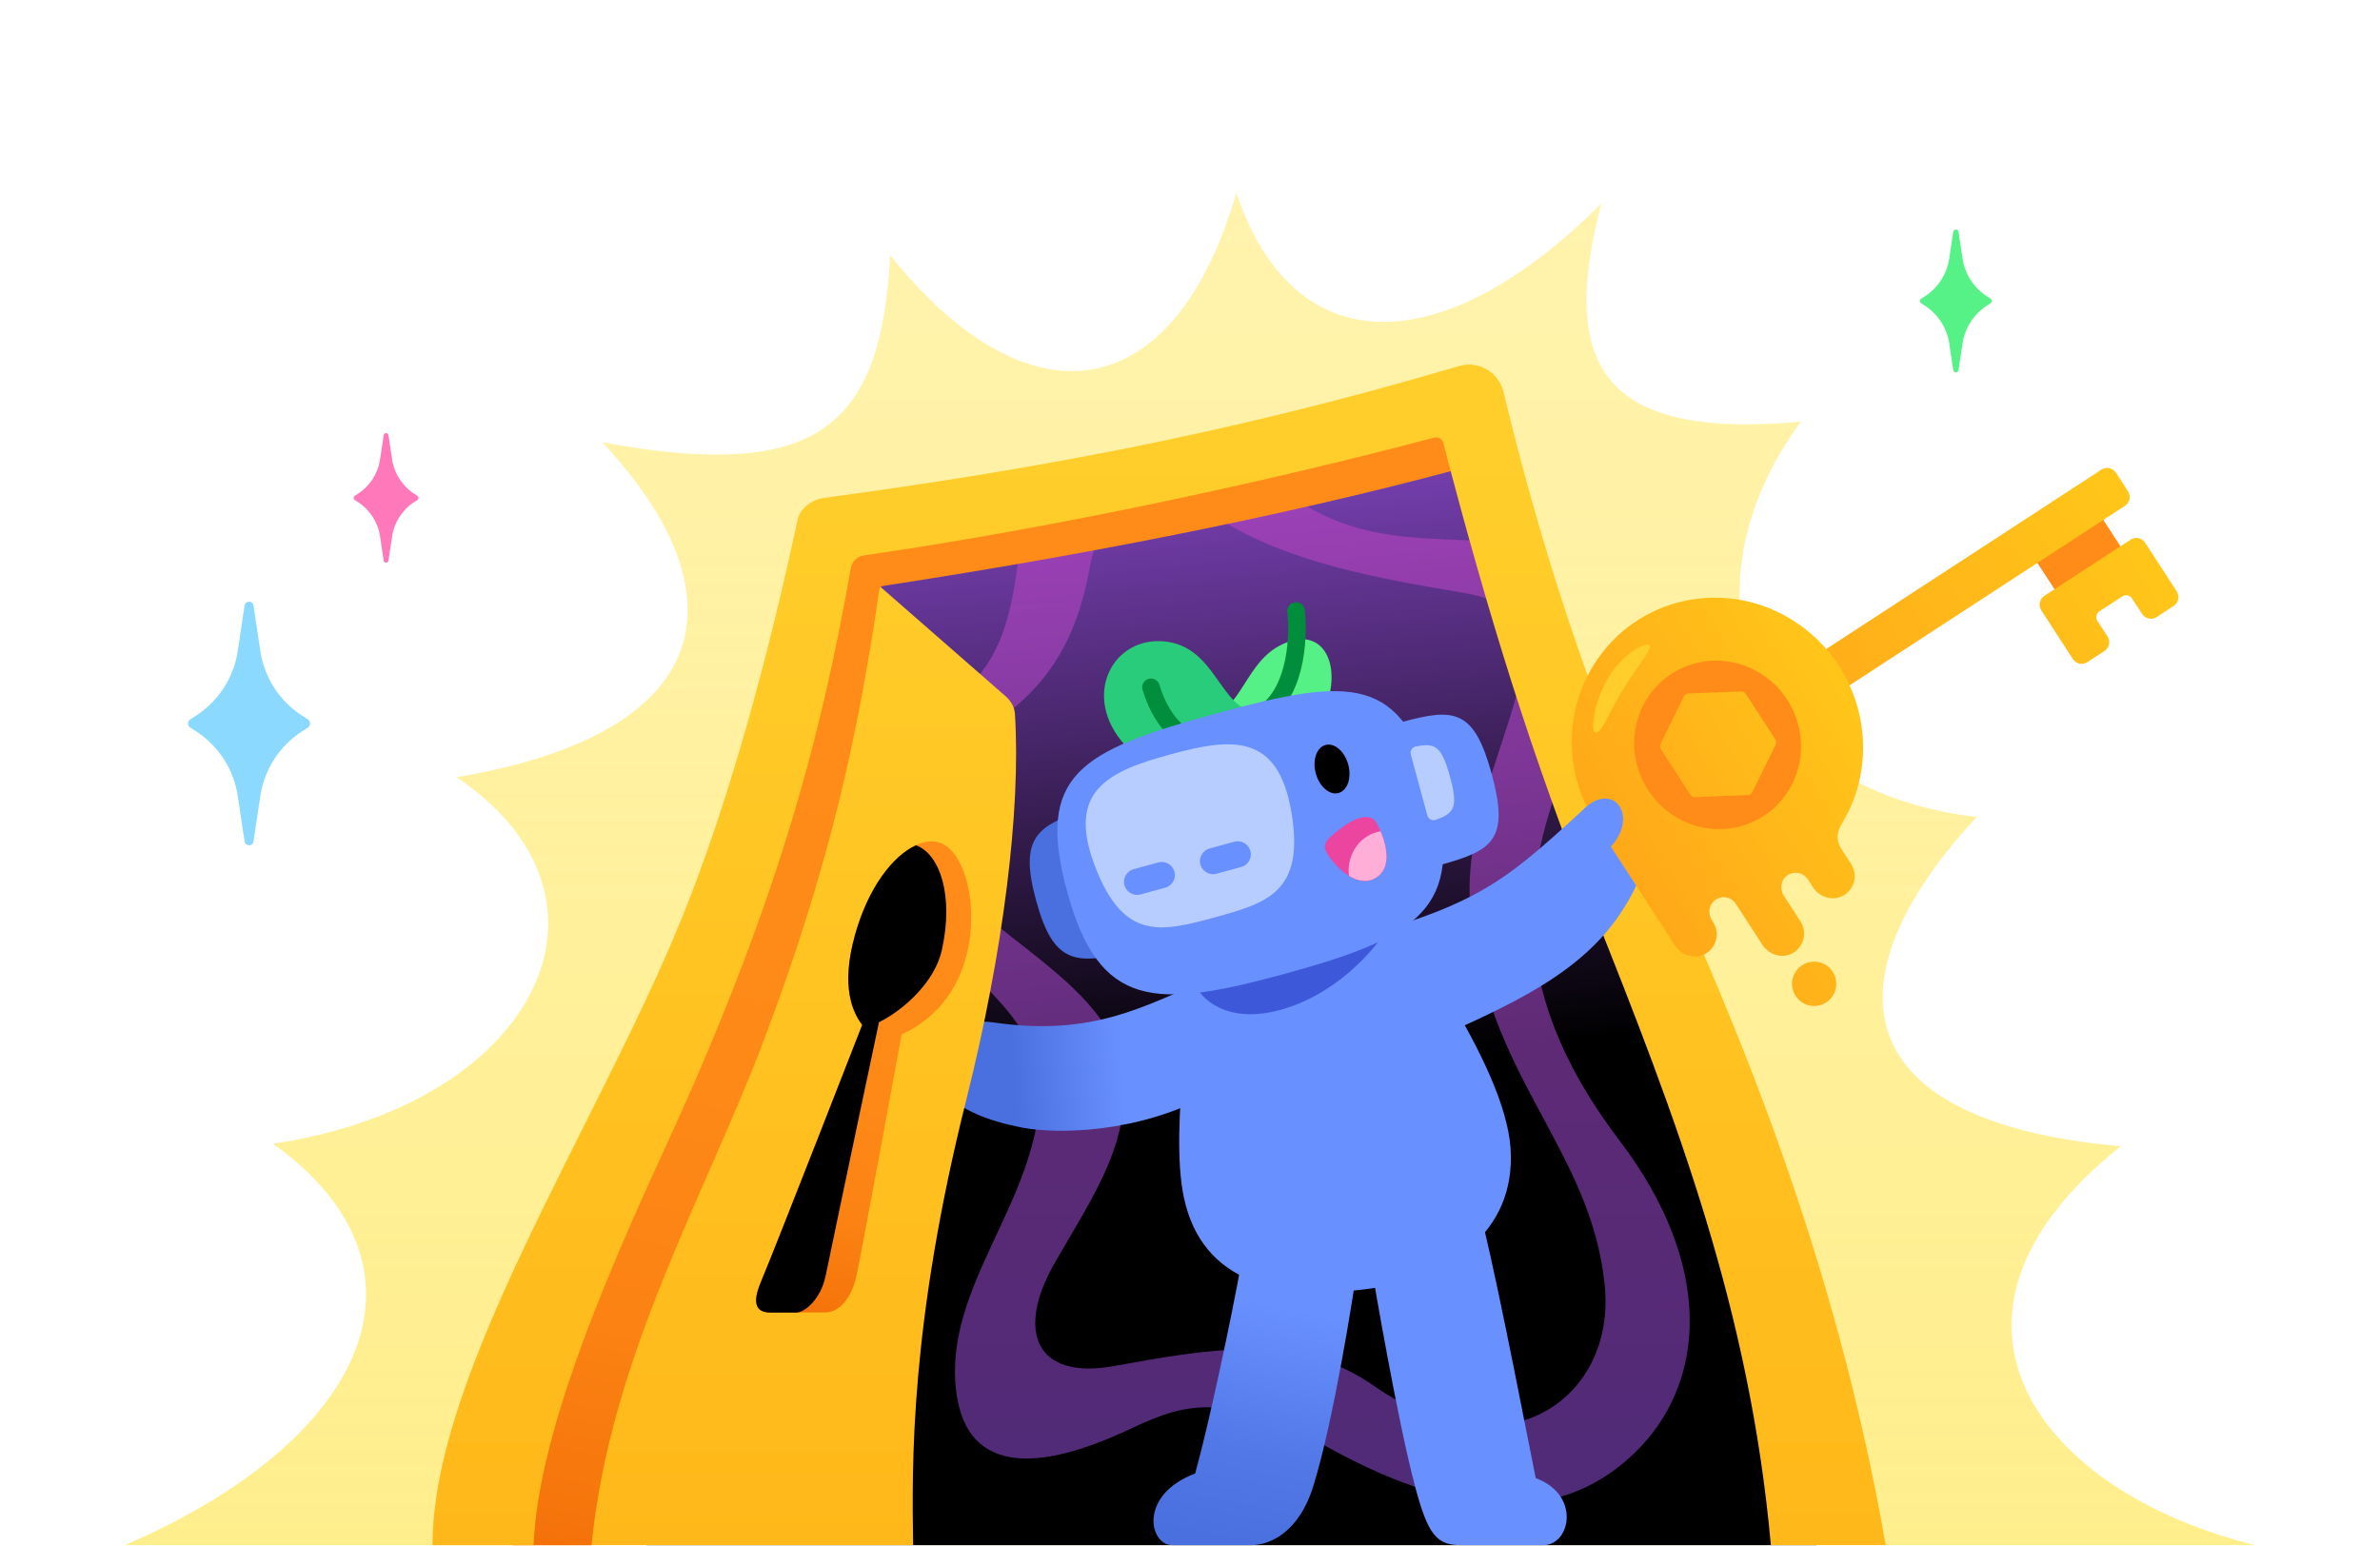 <svg width="271" height="176" viewBox="0 0 271 176" fill="none" xmlns="http://www.w3.org/2000/svg">
<g clip-path="url(#clip0_674_1491)">
<g clip-path="url(#clip1_674_1491)">
<g clip-path="url(#clip2_674_1491)">
<path d="M14.221 175.944C42.031 163.941 50.628 144.273 31.098 130.237C61.341 125.687 72.467 102.218 51.98 88.499C82.619 83.342 84.182 66.974 68.568 50.359C92.919 54.856 100.375 48.793 101.349 29.046C117.252 48.925 133.77 46.215 140.769 21.953C147.364 41.533 164.347 41.163 182.34 23.176C177.255 42.536 183.306 49.963 205.066 48.01C191.367 66.543 197.751 89.757 225.07 93.039C208.684 110.657 208.912 127.597 241.465 130.527C216.973 150.081 232.235 169.907 256.779 175.944H14.221Z" fill="url(#paint0_linear_674_1491)"/>
<path d="M73.618 175.944L93.718 61.685L167.095 45.581L206.857 175.944H73.618Z" fill="url(#paint1_linear_674_1491)"/>
<path opacity="0.6" d="M184.386 129.841C169.431 110.173 174.797 95.987 179.117 84.996L172.083 61.94C166.648 61.139 159.903 61.879 153.651 59.837C147.961 57.98 144.194 54.451 140.795 51.354L117.042 56.563C115.601 63.216 116.049 71.374 111.501 76.847C105.837 83.659 99.777 85.92 100.375 95.855C101.06 107.102 118.622 112.716 118.429 124.174C118.21 136.863 107.461 146.359 108.866 158.335C110.078 168.675 119.527 166.924 127.983 163.035C133.911 160.315 138.538 157.763 151.113 164.751C167.35 173.762 178.494 172.908 186.239 165.331C194.239 157.517 195.284 144.176 184.386 129.841ZM156.382 157.763C147.653 151.665 137.546 153.636 126.815 155.555C117.797 157.174 115.707 151.454 120.089 143.824C124.629 135.904 129.16 129.595 127.693 121.384C126.13 112.602 113.696 106.961 109.156 101.197C103.571 94.095 103.966 88.78 110.596 84.231C116.848 79.945 122.038 75.967 124.084 64.624C125.876 54.698 133.674 55.727 138.134 58.658C146.477 64.131 157.076 65.883 166.92 67.555C182.015 70.133 166.024 87.407 167.42 103.344C169.098 122.581 181.163 130.677 182.726 146.367C184.017 159.295 171.407 168.271 156.382 157.763Z" fill="url(#paint2_linear_674_1491)"/>
<path d="M137.046 111.774C130.372 114.423 124.62 118.075 113.23 116.438C109.323 115.875 106.987 117.362 106.539 120.266C106.091 123.17 107.637 126.726 116.488 128.415C120.414 129.163 129.66 129.022 137.651 124.658L137.037 111.766L137.046 111.774Z" fill="url(#paint3_linear_674_1491)"/>
<path d="M98.768 65.531L114.539 79.311C115.004 79.743 115.505 80.385 115.566 81.291C116.26 92.256 114.223 108.519 110.025 125.239C103.624 150.75 103.826 166.748 103.975 175.935H57.135L98.768 65.522V65.531Z" fill="url(#paint4_linear_674_1491)"/>
<path d="M110.061 108.73C111.51 102.931 109.788 96.876 107.013 95.961C104.028 94.975 99.453 98.944 97.354 106.468C95.694 112.408 97.135 115.321 98.179 116.685C98.179 116.685 88.459 141.642 86.676 145.883C86.088 147.291 85.394 149.447 87.721 149.447H93.938C95.879 149.447 97.029 147.291 97.459 145.558C97.89 143.824 102.667 117.785 102.667 117.785C105.231 116.641 108.743 114.01 110.061 108.73Z" fill="url(#paint5_linear_674_1491)"/>
<path d="M94.008 145.294C95.325 138.887 100.085 116.403 100.085 116.403C102.991 114.951 106.434 111.783 107.233 108.228C108.664 101.883 106.943 97.193 104.309 96.26C104.309 96.26 104.291 96.26 104.282 96.26C101.701 97.431 98.864 101.012 97.345 106.486C95.685 112.426 97.126 115.339 98.171 116.703C98.171 116.703 88.45 141.659 86.667 145.901C86.079 147.309 85.385 149.465 87.712 149.465H90.636C91.663 149.465 93.472 147.89 93.999 145.303L94.008 145.294Z" fill="black"/>
<path d="M94.913 60.717C94.913 60.717 91.734 91.737 79.106 117.82C71.545 133.431 58.417 156.153 58.417 175.953H67.357C69.455 154.631 80.221 136.23 86.86 118.753C94.509 98.601 97.74 83.5 100.12 67.15C100.155 66.93 100.331 66.754 100.55 66.719C126.324 62.767 149.638 58.007 169.519 52.48L167.982 45.079L94.904 60.726L94.913 60.717Z" fill="url(#paint6_linear_674_1491)"/>
<path d="M189.163 97.659C182.594 83.043 176.447 66.428 171.196 44.622C170.652 42.369 168.342 41.031 166.129 41.683C139.188 49.647 116.664 53.598 93.788 56.704C92.542 56.871 91.101 57.831 90.812 59.195C87.756 73.503 83.26 90.795 77.473 104.937C67.857 128.424 49.249 156.338 49.249 175.944H60.753C61.28 163.624 68.419 146.587 75.673 130.835C88.256 103.494 93.349 84.758 96.88 64.686C97.011 63.938 97.6 63.366 98.346 63.251C121.072 59.96 145.792 54.487 163.293 49.831C163.758 49.708 164.233 49.99 164.347 50.456C169.44 70.027 174.516 86.404 181.251 103.239C191.086 127.826 199.235 149.289 201.641 175.935H214.717C208.859 142.443 197.391 115.981 189.154 97.65L189.163 97.659Z" fill="url(#paint7_linear_674_1491)"/>
<path d="M154.907 106.626C169.115 102.71 172.039 99.727 181.172 91.376C182.48 90.179 184.869 89.246 186.608 91.974C187.503 93.382 189.066 96.867 184.79 103.582C180.513 110.296 173.313 113.807 165.155 117.494L154.916 106.618L154.907 106.626Z" fill="#6990FF"/>
<path d="M133.454 175.944C130.899 175.944 129.555 170.277 136.088 167.778C137.713 161.926 140.224 149.993 141.261 144.264L154.187 146.658C154.187 146.658 151.948 161.45 149.55 169.194C147.864 174.642 144.466 175.944 142.464 175.944H133.445H133.454Z" fill="url(#paint8_linear_674_1491)"/>
<path d="M136.088 111.775L158.63 104.224C158.63 104.224 171.275 120.777 171.995 130.677C172.715 140.577 164.514 145.558 155.978 146.737C145.774 148.145 136.87 146.139 134.798 136.335C133.085 128.222 136.088 111.766 136.088 111.766V111.775Z" fill="#6990FF"/>
<path d="M136.282 112.434C137.019 113.974 140.479 117.178 147.601 114.388C153.958 111.898 157.506 106.468 157.506 106.468L136.282 112.434Z" fill="#3D58D9"/>
<path d="M239.159 58.684L231.65 63.577L234.097 67.347L241.605 62.453L239.159 58.684Z" fill="#FF8C19"/>
<path d="M232.429 69.499L236.029 75.043C236.389 75.598 237.127 75.756 237.68 75.395L239.621 74.128C240.174 73.767 240.332 73.028 239.972 72.474L238.821 70.705C238.584 70.335 238.69 69.842 239.059 69.605L241.667 67.906C242.035 67.669 242.527 67.774 242.764 68.144L243.915 69.913C244.275 70.467 245.012 70.626 245.566 70.265L247.506 68.998C248.059 68.637 248.218 67.898 247.857 67.343L244.257 61.799C243.897 61.245 243.159 61.086 242.606 61.447L232.789 67.845C232.235 68.206 232.077 68.945 232.437 69.499H232.429Z" fill="url(#paint9_linear_674_1491)"/>
<path d="M199.727 79.256L239.279 53.477C239.831 53.117 240.572 53.274 240.931 53.828L242.306 55.945C242.665 56.498 242.508 57.241 241.956 57.6L202.403 83.38L199.732 79.264L199.727 79.256Z" fill="url(#paint10_linear_674_1491)"/>
<path d="M209.904 101.962C208.71 102.658 207.173 102.182 206.427 101.021L205.848 100.132C205.303 99.287 204.118 99.111 203.345 99.815C202.739 100.37 202.677 101.311 203.125 102.006L205.013 104.919C205.804 106.134 205.426 107.779 204.153 108.518C202.958 109.205 201.422 108.738 200.675 107.577L197.654 102.922C197.11 102.077 195.925 101.901 195.152 102.605C194.546 103.159 194.484 104.101 194.932 104.796L195.064 104.998C195.854 106.213 195.477 107.858 194.203 108.598C193.009 109.284 191.472 108.818 190.726 107.656L181.725 93.796H181.743C178.283 88.446 177.94 81.406 181.462 75.73C186.283 67.95 196.504 65.715 204.293 70.731C212.082 75.747 214.48 86.114 209.659 93.893C209.659 93.893 209.659 93.902 209.659 93.91C209.132 94.755 209.105 95.82 209.659 96.656L210.774 98.372C211.564 99.586 211.187 101.232 209.913 101.971L209.904 101.962ZM205.198 109.909C204.03 110.666 203.705 112.232 204.46 113.402C205.215 114.573 206.778 114.898 207.946 114.142C209.114 113.385 209.439 111.818 208.684 110.648C207.929 109.478 206.366 109.152 205.198 109.909Z" fill="url(#paint11_linear_674_1491)"/>
<path d="M187.503 79.619C184.746 84.072 186.116 90.012 190.577 92.881C195.038 95.75 200.886 94.474 203.652 90.021C206.409 85.568 205.04 79.628 200.579 76.759C196.118 73.891 190.269 75.166 187.503 79.619Z" fill="#FF8C19"/>
<path d="M189.075 84.706C188.978 84.899 188.996 85.128 189.11 85.304L192.482 90.496C192.596 90.672 192.798 90.778 193.018 90.769L199.016 90.531C199.235 90.522 199.437 90.391 199.534 90.197L202.186 84.794C202.282 84.6 202.265 84.371 202.151 84.195L198.778 79.003C198.664 78.827 198.462 78.722 198.243 78.731L192.245 78.968C192.026 78.977 191.824 79.109 191.727 79.302L189.075 84.706Z" fill="url(#paint12_linear_674_1491)"/>
<path d="M182.744 77.868C184.526 74.26 188.013 72.79 187.89 73.618C187.767 74.445 186.388 75.871 184.667 78.739C183.069 81.397 182.41 83.5 181.655 83.386C181.163 83.315 181.286 80.816 182.744 77.868Z" fill="#FFCE2A"/>
<path d="M175.736 175.944C178.81 175.944 180.039 170.224 174.867 168.314C174.041 164.293 171.012 148.365 168.887 139.424L156.373 145.487C156.373 145.487 159.104 161.67 161.133 169.274C162.608 174.826 163.6 175.944 166.366 175.944H175.736Z" fill="#6990FF"/>
<path d="M180.689 91.816C183.762 89.176 186.625 92.907 183.385 96.454C180.382 99.736 177.615 94.456 180.689 91.816Z" fill="#6990FF"/>
<path d="M151.122 80.068C152.632 75.377 150.551 71.875 146.977 72.993C142.025 74.541 141.989 79.804 137.713 82.153L151.122 80.068Z" fill="#55F186"/>
<path d="M143.254 81.124C138.828 80.93 138.538 73.433 132.365 73.019C126.359 72.614 122.881 79.874 128.677 85.445L143.245 81.124H143.254Z" fill="#29CC7A"/>
<path d="M147.574 69.57C147.934 72.896 147.548 79.593 143.052 81.793" stroke="#008D3C" stroke-width="2" stroke-linecap="round" stroke-linejoin="round"/>
<path d="M131.057 78.264C132.549 83.218 135.491 84.23 135.491 84.23" stroke="#008D3C" stroke-width="2" stroke-linecap="round" stroke-linejoin="round"/>
<path d="M117.972 102.526C119.983 109.926 122.547 110.006 129.406 108.131L124.989 91.878C118.122 93.752 115.961 95.116 117.972 102.526Z" fill="#4970DE"/>
<path d="M138.433 81.256C153.958 77.014 159.657 76.856 163.275 90.162C166.893 103.467 161.396 106.741 146.327 110.877C131.548 114.934 125.138 114.863 121.52 101.558C117.902 88.252 122.899 85.498 138.424 81.256H138.433Z" fill="#6990FF"/>
<path d="M133.234 85.911C140.286 83.984 145.528 83.474 147.047 92.485C148.567 101.496 144.422 102.798 138.284 104.47C132.146 106.142 127.913 107.128 124.664 98.592C121.415 90.056 126.192 87.829 133.243 85.911H133.234Z" fill="#B7CCFF"/>
<path d="M129.081 98.97L131.9 98.205C132.69 97.985 133.507 98.46 133.726 99.252C133.946 100.044 133.471 100.862 132.681 101.082L129.862 101.848C129.072 102.068 128.255 101.593 128.036 100.801C127.816 100.009 128.29 99.19 129.081 98.97Z" fill="#6990FF"/>
<path d="M137.73 96.612L140.549 95.846C141.34 95.626 142.156 96.102 142.376 96.894C142.595 97.686 142.121 98.504 141.331 98.724L138.512 99.49C137.722 99.71 136.905 99.234 136.685 98.442C136.466 97.65 136.94 96.832 137.73 96.612Z" fill="#6990FF"/>
<path d="M169.861 88.155C171.872 95.556 170.02 96.841 164.066 98.469L159.649 82.215C165.603 80.587 167.851 80.754 169.861 88.155Z" fill="#6990FF"/>
<path d="M161.185 85.014C163.477 84.521 164.18 85.058 165.102 88.428C166.015 91.799 165.682 92.617 163.46 93.356C163.065 93.488 162.643 93.268 162.529 92.863L160.641 85.903C160.536 85.498 160.79 85.093 161.194 85.005L161.185 85.014Z" fill="#B7CCFF"/>
<path d="M152.414 90.298C153.434 90.02 153.929 88.57 153.519 87.06C153.108 85.55 151.949 84.552 150.929 84.83C149.909 85.109 149.414 86.558 149.824 88.068C150.235 89.578 151.394 90.577 152.414 90.298Z" fill="black"/>
<path d="M156.672 99.956C155.653 100.563 154.564 100.326 153.607 99.736C153.353 98.055 154.134 96.207 155.636 95.248C156.145 94.922 156.681 94.738 157.208 94.667C157.919 96.357 158.463 98.874 156.672 99.956Z" fill="#EB459F"/>
<path d="M156.672 99.956C154.433 101.302 151.833 98.495 151.052 97.078C150.534 96.137 151.017 95.547 152.729 94.28C154.793 92.749 156.189 92.731 156.733 93.699C157.568 95.169 158.858 98.645 156.672 99.956Z" fill="#EB459F"/>
<path d="M156.672 99.956C155.653 100.563 154.564 100.326 153.607 99.736C153.353 98.055 154.134 96.207 155.636 95.248C156.145 94.922 156.681 94.738 157.208 94.667C157.919 96.357 158.463 98.874 156.672 99.956Z" fill="#FFAED7"/>
<path d="M34.4 81.494C31.827 79.831 30.097 77.147 29.641 74.111L28.868 68.954C28.833 68.698 28.613 68.514 28.359 68.514C28.104 68.514 27.884 68.698 27.849 68.954L27.076 74.111C26.62 77.138 24.89 79.831 22.317 81.494L21.65 81.925C21.5 82.022 21.413 82.189 21.413 82.365V82.4C21.413 82.576 21.5 82.743 21.65 82.84L22.317 83.271C24.89 84.934 26.62 87.618 27.076 90.654L27.849 95.811C27.884 96.067 28.104 96.251 28.359 96.251C28.613 96.251 28.833 96.067 28.868 95.811L29.641 90.654C30.097 87.627 31.827 84.934 34.4 83.271L35.068 82.84C35.217 82.743 35.305 82.576 35.305 82.4V82.365C35.305 82.189 35.217 82.022 35.068 81.925L34.4 81.494Z" fill="#8CD9FF"/>
<path d="M47.177 56.229C45.807 55.349 44.885 53.914 44.648 52.304L44.235 49.558C44.218 49.426 44.104 49.321 43.963 49.321C43.823 49.321 43.708 49.418 43.691 49.558L43.278 52.304C43.041 53.914 42.119 55.349 40.749 56.229L40.398 56.458C40.319 56.51 40.275 56.598 40.275 56.686V56.704C40.275 56.801 40.319 56.889 40.398 56.933L40.749 57.162C42.119 58.042 43.041 59.476 43.278 61.086L43.691 63.832C43.708 63.964 43.823 64.07 43.963 64.07C44.104 64.07 44.218 63.973 44.235 63.832L44.648 61.086C44.885 59.476 45.807 58.042 47.177 57.162L47.528 56.933C47.607 56.88 47.651 56.792 47.651 56.704V56.686C47.651 56.59 47.607 56.502 47.528 56.458L47.177 56.229Z" fill="#FF78B9"/>
<path d="M226.255 33.754C224.745 32.777 223.726 31.202 223.463 29.424L223.006 26.397C222.98 26.247 222.857 26.142 222.708 26.142C222.558 26.142 222.427 26.256 222.409 26.397L221.953 29.424C221.689 31.202 220.67 32.786 219.16 33.754L218.765 34.009C218.677 34.062 218.624 34.158 218.624 34.264V34.282C218.624 34.387 218.677 34.484 218.765 34.537L219.16 34.792C220.67 35.769 221.689 37.344 221.953 39.122L222.409 42.149C222.435 42.298 222.558 42.404 222.708 42.404C222.857 42.404 222.989 42.29 223.006 42.149L223.463 39.122C223.726 37.344 224.745 35.76 226.255 34.792L226.651 34.537C226.738 34.484 226.791 34.387 226.791 34.282V34.264C226.791 34.158 226.738 34.062 226.651 34.009L226.255 33.754Z" fill="#57F287"/>
</g>
</g>
</g>
<defs>
<linearGradient id="paint0_linear_674_1491" x1="135.5" y1="21.601" x2="135.5" y2="174.078" gradientUnits="userSpaceOnUse">
<stop stop-color="#FFE75C" stop-opacity="0.5"/>
<stop offset="1" stop-color="#FFE75C" stop-opacity="0.7"/>
</linearGradient>
<linearGradient id="paint1_linear_674_1491" x1="140.207" y1="175.627" x2="127.27" y2="47.443" gradientUnits="userSpaceOnUse">
<stop offset="0.41"/>
<stop offset="1" stop-color="#8547C6"/>
</linearGradient>
<linearGradient id="paint2_linear_674_1491" x1="146.363" y1="169.811" x2="146.363" y2="56.115" gradientUnits="userSpaceOnUse">
<stop stop-color="#8547C6"/>
<stop offset="0.97" stop-color="#B845C1"/>
</linearGradient>
<linearGradient id="paint3_linear_674_1491" x1="111.606" y1="121.639" x2="127.667" y2="120.43" gradientUnits="userSpaceOnUse">
<stop offset="0.23" stop-color="#4970DE"/>
<stop offset="1" stop-color="#6990FF"/>
</linearGradient>
<linearGradient id="paint4_linear_674_1491" x1="86.421" y1="51.433" x2="86.421" y2="176.287" gradientUnits="userSpaceOnUse">
<stop stop-color="#FFCE2A"/>
<stop offset="1" stop-color="#FFB819"/>
</linearGradient>
<linearGradient id="paint5_linear_674_1491" x1="104.871" y1="96.251" x2="91.725" y2="157.954" gradientUnits="userSpaceOnUse">
<stop stop-color="#FF8C19"/>
<stop offset="0.48" stop-color="#FE8917"/>
<stop offset="0.69" stop-color="#FB8213"/>
<stop offset="0.84" stop-color="#F6760C"/>
<stop offset="0.97" stop-color="#EF6403"/>
<stop offset="1" stop-color="#ED5F00"/>
</linearGradient>
<linearGradient id="paint6_linear_674_1491" x1="123.513" y1="65.363" x2="95.59" y2="199.98" gradientUnits="userSpaceOnUse">
<stop stop-color="#FF8C19"/>
<stop offset="0.48" stop-color="#FE8917"/>
<stop offset="0.69" stop-color="#FB8213"/>
<stop offset="0.84" stop-color="#F6760C"/>
<stop offset="0.97" stop-color="#EF6403"/>
<stop offset="1" stop-color="#ED5F00"/>
</linearGradient>
<linearGradient id="paint7_linear_674_1491" x1="131.987" y1="51.424" x2="131.987" y2="175.214" gradientUnits="userSpaceOnUse">
<stop stop-color="#FFCE2A"/>
<stop offset="1" stop-color="#FFB819"/>
</linearGradient>
<linearGradient id="paint8_linear_674_1491" x1="139.601" y1="175.592" x2="145.632" y2="147.49" gradientUnits="userSpaceOnUse">
<stop stop-color="#4970DE"/>
<stop offset="0.37" stop-color="#5178E6"/>
<stop offset="0.96" stop-color="#6990FF"/>
</linearGradient>
<linearGradient id="paint9_linear_674_1491" x1="246.09" y1="64.699" x2="207.416" y2="88.691" gradientUnits="userSpaceOnUse">
<stop stop-color="#FFC619"/>
<stop offset="1" stop-color="#FFA919"/>
</linearGradient>
<linearGradient id="paint10_linear_674_1491" x1="241.514" y1="55.304" x2="200.832" y2="80.993" gradientUnits="userSpaceOnUse">
<stop stop-color="#FFC619"/>
<stop offset="1" stop-color="#FFA919"/>
</linearGradient>
<linearGradient id="paint11_linear_674_1491" x1="213.429" y1="82.341" x2="185.791" y2="99.393" gradientUnits="userSpaceOnUse">
<stop stop-color="#FFC619"/>
<stop offset="1" stop-color="#FFA919"/>
</linearGradient>
<linearGradient id="paint12_linear_674_1491" x1="208.954" y1="76.893" x2="182.104" y2="92.663" gradientUnits="userSpaceOnUse">
<stop stop-color="#FFC619"/>
<stop offset="1" stop-color="#FFA919"/>
</linearGradient>
<clipPath id="clip0_674_1491">
<rect width="271" height="175" fill="white" transform="translate(0 0.944)"/>
</clipPath>
<clipPath id="clip1_674_1491">
<rect width="271" height="175" fill="white" transform="translate(0 0.944)"/>
</clipPath>
<clipPath id="clip2_674_1491">
<rect width="245" height="154" fill="white" transform="translate(13 21.944)"/>
</clipPath>
</defs>
</svg>
